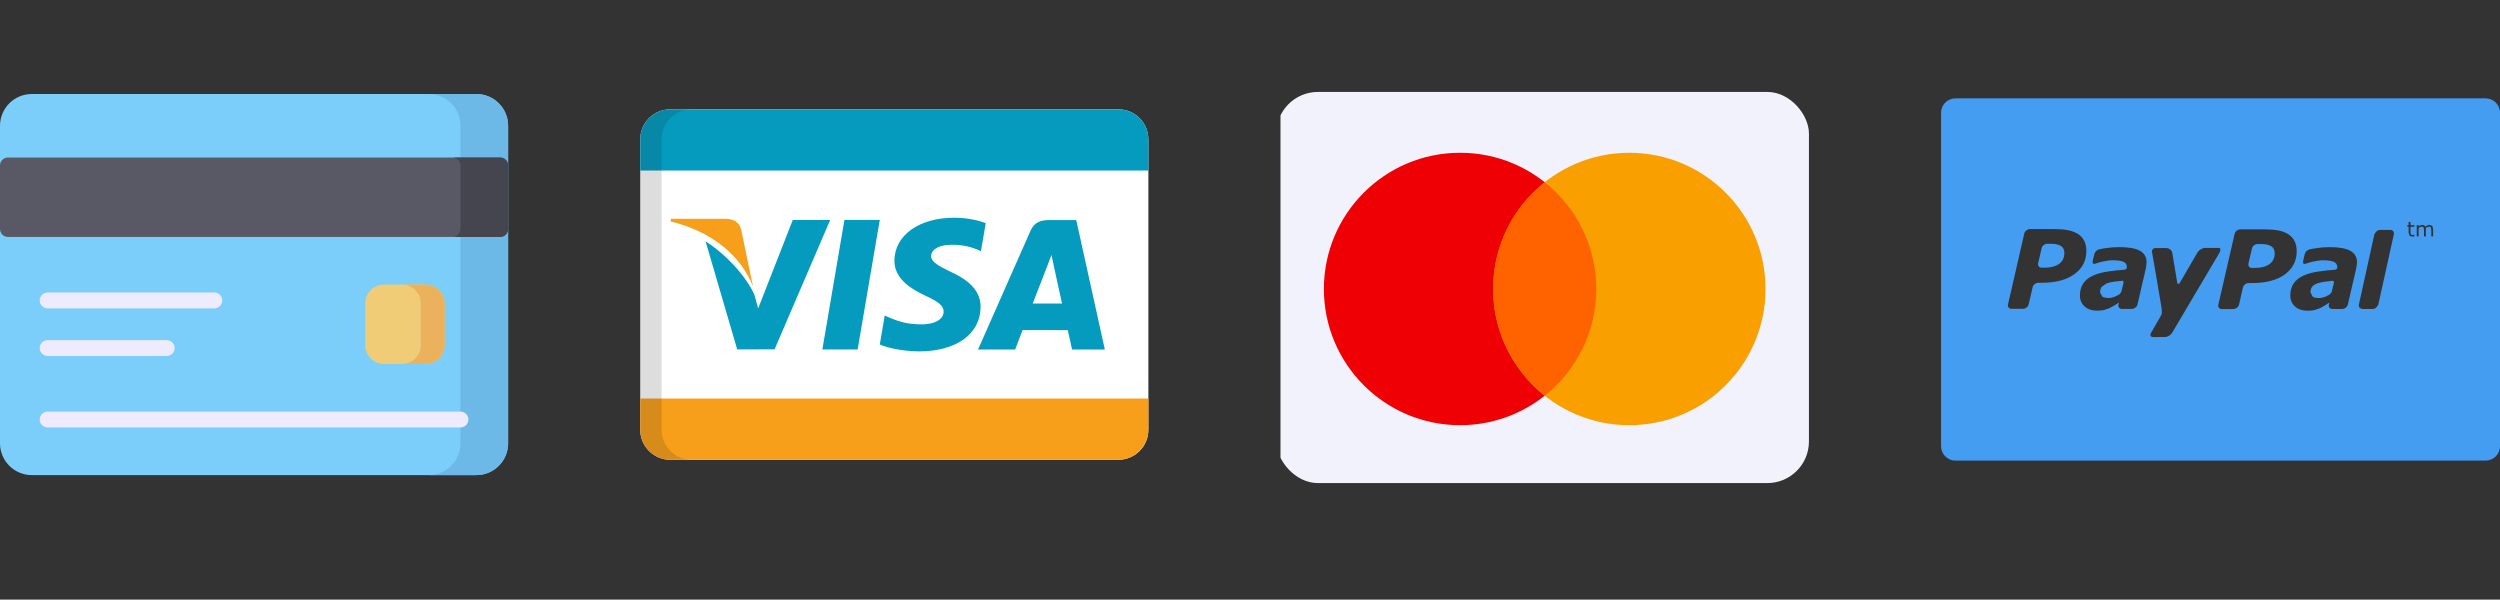 <svg width="246" height="59" viewBox="0 0 246 59" fill="none" xmlns="http://www.w3.org/2000/svg">
<rect x="0" y="0" width="246" height="59" fill="#333333" stroke="none"/>
<path d="M46.875 9.25H3.125C1.402 9.25 0 10.652 0 12.375V43.625C0 45.348 1.402 46.75 3.125 46.75H46.875C48.598 46.75 50 45.348 50 43.625V12.375C50 10.652 48.598 9.25 46.875 9.25Z" fill="#7ACEF9"/>
<path d="M50 12.375V43.625C50 45.349 48.598 46.75 46.875 46.75H42.188C43.91 46.75 45.312 45.349 45.312 43.625V12.375C45.312 10.651 43.91 9.25 42.188 9.25H46.875C48.598 9.25 50 10.651 50 12.375Z" fill="#6CB9E7"/>
<path d="M49.219 15.5H0.781C0.35 15.5 0 15.85 0 16.281V22.531C0 22.963 0.35 23.312 0.781 23.312H49.219C49.65 23.312 50 22.963 50 22.531V16.281C50 15.85 49.65 15.5 49.219 15.5Z" fill="#595965"/>
<path d="M50 16.281V22.531C50 22.963 49.65 23.312 49.219 23.312H44.531C44.963 23.312 45.312 22.963 45.312 22.531V16.281C45.312 15.85 44.963 15.5 44.531 15.5H49.219C49.65 15.5 50 15.85 50 16.281Z" fill="#44454E"/>
<path d="M21.094 30.344H4.688C4.256 30.344 3.906 29.994 3.906 29.562C3.906 29.131 4.256 28.781 4.688 28.781H21.094C21.525 28.781 21.875 29.131 21.875 29.562C21.875 29.994 21.525 30.344 21.094 30.344Z" fill="#EDEBFD"/>
<path d="M16.406 35.031H4.688C4.256 35.031 3.906 34.681 3.906 34.25C3.906 33.819 4.256 33.469 4.688 33.469H16.406C16.838 33.469 17.188 33.819 17.188 34.25C17.188 34.681 16.838 35.031 16.406 35.031Z" fill="#EDEBFD"/>
<path d="M45.312 42.062H4.688C4.256 42.062 3.906 41.713 3.906 41.281C3.906 40.85 4.256 40.5 4.688 40.5H45.312C45.744 40.5 46.094 40.85 46.094 41.281C46.094 41.713 45.744 42.062 45.312 42.062Z" fill="#EDEBFD"/>
<path d="M41.895 35.812H37.793C36.77 35.812 35.938 34.98 35.938 33.957V29.855C35.938 28.832 36.77 28 37.793 28H41.895C42.918 28 43.75 28.832 43.75 29.855V33.957C43.75 34.98 42.918 35.812 41.895 35.812Z" fill="#F1CC76"/>
<path d="M41.895 28H39.551C40.574 28 41.406 28.832 41.406 29.855V33.957C41.406 34.98 40.574 35.812 39.551 35.812H41.895C42.918 35.812 43.75 34.98 43.75 33.957V29.855C43.75 28.832 42.918 28 41.895 28Z" fill="#EBB15D"/>
<path d="M113 42.285C113 43.918 111.677 45.241 110.044 45.241H65.956C64.323 45.241 63 43.918 63 42.285V13.715C63 12.082 64.323 10.759 65.956 10.759H110.044C111.677 10.759 113 12.082 113 13.715V42.285Z" fill="white"/>
<path d="M74.097 28.199L72.923 22.567C72.723 21.79 72.139 21.559 71.409 21.528H66.026L65.978 21.786C70.171 22.802 72.945 25.254 74.097 28.199Z" fill="#F79F1A"/>
<path d="M86.57 21.642H83.092L80.92 34.389H84.392L86.57 21.642Z" fill="#059BBF"/>
<path d="M76.218 34.376L81.687 21.651H78.007L74.604 30.345L74.241 29.032C73.574 27.453 71.668 25.18 69.43 23.749L72.54 34.38L76.218 34.376Z" fill="#059BBF"/>
<path d="M96.49 30.222C96.503 28.774 95.573 27.671 93.571 26.759C92.354 26.17 91.612 25.777 91.621 25.18C91.621 24.652 92.249 24.085 93.611 24.085C94.749 24.067 95.569 24.316 96.21 24.573L96.525 24.718L96.996 21.956C96.307 21.698 95.229 21.424 93.881 21.424C90.448 21.424 88.031 23.151 88.009 25.629C87.987 27.462 89.737 28.482 91.054 29.093C92.407 29.715 92.86 30.114 92.852 30.672C92.843 31.526 91.774 31.915 90.775 31.915C89.383 31.915 88.646 31.723 87.503 31.247L87.058 31.043L86.57 33.899C87.381 34.254 88.882 34.563 90.439 34.576C94.09 34.576 96.464 32.871 96.49 30.222Z" fill="#059BBF"/>
<path d="M100.62 32.478C101.017 32.478 104.563 32.483 105.07 32.483C105.174 32.926 105.493 34.393 105.493 34.393H108.717L105.903 21.655H103.22C102.387 21.655 101.767 21.882 101.401 22.711L96.24 34.393H99.892C99.891 34.393 100.485 32.823 100.62 32.478ZM103.002 26.305C102.984 26.34 103.29 25.568 103.464 25.088L103.7 26.187C103.7 26.187 104.363 29.233 104.502 29.869H101.619C101.907 29.137 103.002 26.305 103.002 26.305Z" fill="#059BBF"/>
<path d="M110.044 10.759H65.956C64.323 10.759 63 12.082 63 13.715V16.782H113V13.715C113 12.082 111.677 10.759 110.044 10.759Z" fill="#059BBF"/>
<path d="M110.044 45.241H65.956C64.323 45.241 63 43.918 63 42.285V39.218H113V42.285C113 43.918 111.677 45.241 110.044 45.241Z" fill="#F79F1A"/>
<path opacity="0.15" d="M65.101 42.285V13.715C65.101 12.082 66.425 10.759 68.057 10.759H65.956C64.323 10.759 63 12.082 63 13.715V42.285C63 43.918 64.323 45.241 65.956 45.241H68.057C66.425 45.241 65.101 43.918 65.101 42.285Z" fill="#202121"/>
<g clip-path="url(#clip0)">
<rect x="125.59" y="9.047" width="52.41" height="38.488" rx="4.094" fill="#F1F2FC"/>
<path d="M143.674 41.837C151.075 41.837 157.076 35.837 157.076 28.435C157.076 21.033 151.075 15.033 143.674 15.033C136.272 15.033 130.271 21.033 130.271 28.435C130.271 35.837 136.272 41.837 143.674 41.837Z" fill="#EE0005"/>
<path d="M160.324 41.837C167.726 41.837 173.726 35.837 173.726 28.435C173.726 21.033 167.726 15.033 160.324 15.033C152.922 15.033 146.922 21.033 146.922 28.435C146.922 35.837 152.922 41.837 160.324 41.837Z" fill="#F9A000"/>
<path d="M146.924 28.435C146.924 32.69 148.908 36.482 152 38.937C155.093 36.482 157.077 32.69 157.077 28.435C157.077 24.179 155.093 20.387 152 17.932C148.908 20.387 146.924 24.179 146.924 28.435Z" fill="#FF6300"/>
</g>
<path d="M202.804 24.21C202.581 24.064 202.249 23.989 201.813 23.989L201.44 23.991C201.195 23.989 200.945 24.186 200.897 24.424L200.554 25.904C200.5 26.143 200.653 26.339 200.9 26.339H201.179C201.797 26.339 202.276 26.214 202.62 25.96C202.964 25.709 203.14 25.352 203.132 24.889C203.134 24.584 203.024 24.355 202.804 24.21Z" fill="#449DF0"/>
<path d="M208.89 27.621C208.823 27.623 208.308 27.681 208.047 27.713C207.755 27.755 207.501 27.814 207.296 27.883L206.813 28.212C206.7 28.354 206.646 28.535 206.646 28.768L206.867 29.194C207.016 29.278 207.236 29.319 207.516 29.319C207.701 29.319 207.902 29.274 208.112 29.189L208.56 28.958L208.737 28.722C208.807 28.448 208.952 27.837 208.969 27.761L208.89 27.621Z" fill="#449DF0"/>
<path d="M244.584 9.679H192.416C191.633 9.679 191 10.312 191 11.095V43.906C191 44.688 191.633 45.322 192.416 45.322H244.584C245.367 45.322 246 44.688 246 43.907V11.095C246 10.312 245.367 9.679 244.584 9.679ZM204.131 26.969C203.356 27.54 202.277 27.824 200.882 27.826H200.557C200.307 27.826 200.062 28.023 200.011 28.259L199.619 29.951C199.564 30.193 199.319 30.385 199.072 30.385H197.932C197.685 30.385 197.53 30.187 197.589 29.951L199.191 22.976C199.249 22.736 199.492 22.544 199.739 22.541L202.119 22.54C202.633 22.544 203.078 22.576 203.464 22.646C203.843 22.718 204.174 22.838 204.455 23.01C204.724 23.179 204.941 23.406 205.077 23.681C205.229 23.955 205.296 24.299 205.296 24.708C205.296 25.643 204.912 26.399 204.131 26.969ZM211.202 26.079L211.16 26.372L210.328 29.968C210.279 30.184 210.065 30.368 209.838 30.394L209.823 30.4H209.658H208.783H208.763L208.759 30.396C208.542 30.376 208.408 30.192 208.454 29.97V29.968L208.456 29.961L208.499 29.778L208.493 29.771L208.064 30.054L207.596 30.315L207.045 30.504C206.876 30.545 206.637 30.569 206.329 30.569C205.844 30.569 205.437 30.436 205.129 30.16C204.823 29.879 204.665 29.52 204.665 29.079C204.665 28.612 204.773 28.217 204.991 27.888C205.215 27.56 205.537 27.305 205.971 27.114C206.375 26.93 206.861 26.794 207.416 26.717C207.983 26.635 208.45 26.576 209.098 26.535L209.262 26.434L209.282 26.273C209.282 26.026 209.167 25.855 208.938 25.755C208.707 25.658 208.358 25.609 207.902 25.609C207.593 25.605 207.203 25.668 206.834 25.752C206.447 25.84 206.341 25.897 206.152 25.954C206.065 25.984 205.853 25.998 205.932 25.632L206.071 25.059C206.071 25.059 206.14 24.625 206.573 24.531C206.782 24.484 206.815 24.475 207.157 24.423C207.62 24.352 208.077 24.316 208.536 24.316C209.464 24.316 210.144 24.436 210.573 24.679C211.005 24.92 211.225 25.298 211.223 25.806L211.202 26.079ZM213.034 33.163L211.854 33.165C211.608 33.165 211.528 32.97 211.678 32.73L212.687 30.97C212.687 30.97 212.768 30.869 212.696 30.295C212.54 29.257 211.765 24.843 211.765 24.843C211.709 24.605 211.861 24.409 212.106 24.409L213.128 24.407C213.44 24.407 213.691 24.613 213.748 24.854L214.256 27.915L214.445 27.917C214.604 27.635 216.236 24.835 216.236 24.835C216.392 24.599 216.707 24.399 216.953 24.399C216.953 24.399 218.05 24.402 218.32 24.399C218.725 24.394 218.289 25.05 218.289 25.05L213.747 32.73C213.601 32.97 213.278 33.163 213.034 33.163ZM224.834 27C224.056 27.567 222.972 27.855 221.577 27.855H221.252C221.007 27.851 220.761 28.05 220.705 28.286L220.319 29.981C220.263 30.218 220.013 30.413 219.772 30.41L218.63 30.413C218.387 30.414 218.227 30.217 218.286 29.98L219.889 23.001C219.947 22.765 220.187 22.572 220.434 22.568L222.817 22.566C223.328 22.568 223.778 22.604 224.156 22.671C224.54 22.741 224.872 22.862 225.148 23.034C225.42 23.209 225.633 23.431 225.775 23.708C225.921 23.981 225.992 24.326 225.994 24.734C225.994 25.668 225.604 26.422 224.834 27ZM231.901 26.084L231.86 26.379L231.026 29.971C230.979 30.189 230.764 30.373 230.54 30.4L230.524 30.406H230.361C230.125 30.406 229.629 30.406 229.485 30.406H229.465L229.463 30.4C229.242 30.38 229.106 30.197 229.159 29.974L229.157 29.971L229.162 29.967L229.2 29.784L229.193 29.775L228.767 30.062L228.296 30.322L227.746 30.508C227.577 30.552 227.337 30.57 227.032 30.575C226.546 30.575 226.142 30.437 225.833 30.163C225.525 29.885 225.366 29.524 225.366 29.081C225.366 28.617 225.474 28.22 225.692 27.892C225.915 27.565 226.242 27.311 226.672 27.118C227.079 26.933 227.568 26.799 228.12 26.721C228.683 26.639 229.15 26.58 229.803 26.54L229.966 26.437L229.984 26.276C229.984 26.031 229.871 25.858 229.639 25.759C229.407 25.66 229.059 25.612 228.605 25.612C228.293 25.61 227.903 25.672 227.535 25.755C227.15 25.845 227.046 25.9 226.858 25.957C226.763 25.985 226.557 26.001 226.635 25.635L226.774 25.063C226.774 25.063 226.84 24.628 227.275 24.535C227.486 24.489 227.52 24.478 227.861 24.429C228.321 24.355 228.781 24.319 229.24 24.319C230.164 24.319 230.843 24.441 231.276 24.684C231.711 24.925 231.928 25.301 231.928 25.808L231.901 26.084ZM235.553 23.058L234.026 29.974L233.973 30.055C233.882 30.25 233.689 30.408 233.48 30.408H232.42L232.401 30.383C232.199 30.352 232.068 30.19 232.116 29.977L232.114 29.973L232.159 29.773L233.587 23.285L233.638 23.059L233.695 22.971C233.788 22.78 233.977 22.625 234.186 22.625H235.205C235.454 22.625 235.603 22.819 235.55 23.057L235.553 23.058ZM237.577 22.311H237.195V22.818L237.198 22.954L237.224 23.046L237.285 23.104L237.401 23.123L237.497 23.109L237.568 23.088H237.577V23.254L237.463 23.277L237.355 23.285L237.096 23.193L237.007 22.901V22.311H236.878V22.153H237.007V21.836H237.195V22.153H237.577V22.311ZM239.422 22.543V23.261H239.238V22.628L239.226 22.493L239.202 22.386L239.138 22.322L239.014 22.3L238.859 22.34L238.7 22.44L238.703 22.495L238.705 22.553V23.263H238.52V22.63L238.512 22.493L238.486 22.387L238.424 22.323L238.298 22.301L238.145 22.339L237.991 22.435V23.263H237.807V22.154H237.991V22.278L238.168 22.165L238.351 22.124L238.544 22.169L238.662 22.302L238.867 22.165L239.067 22.124L239.336 22.234L239.424 22.543H239.422Z" fill="#449DF0"/>
<path d="M229.589 27.627C229.522 27.626 229.009 27.686 228.752 27.719C228.457 27.761 228.205 27.818 228.001 27.889C227.793 27.97 227.623 28.08 227.513 28.218C227.404 28.36 227.35 28.541 227.35 28.775L227.573 29.2C227.715 29.285 227.932 29.326 228.221 29.326C228.403 29.326 228.604 29.281 228.813 29.196L229.258 28.966L229.441 28.73C229.509 28.452 229.658 27.844 229.669 27.768L229.589 27.627Z" fill="#449DF0"/>
<path d="M223.498 24.236C223.273 24.089 222.946 24.017 222.508 24.015L222.137 24.017C221.892 24.015 221.643 24.213 221.592 24.45L221.247 25.929C221.192 26.167 221.351 26.366 221.597 26.364H221.88C222.497 26.364 222.975 26.237 223.32 25.99C223.66 25.735 223.834 25.381 223.832 24.915C223.826 24.611 223.72 24.382 223.498 24.236Z" fill="#449DF0"/>
<defs>
<clipPath id="clip0">
<rect width="52" height="52" fill="white" transform="translate(126 7)"/>
</clipPath>
</defs>
</svg>
